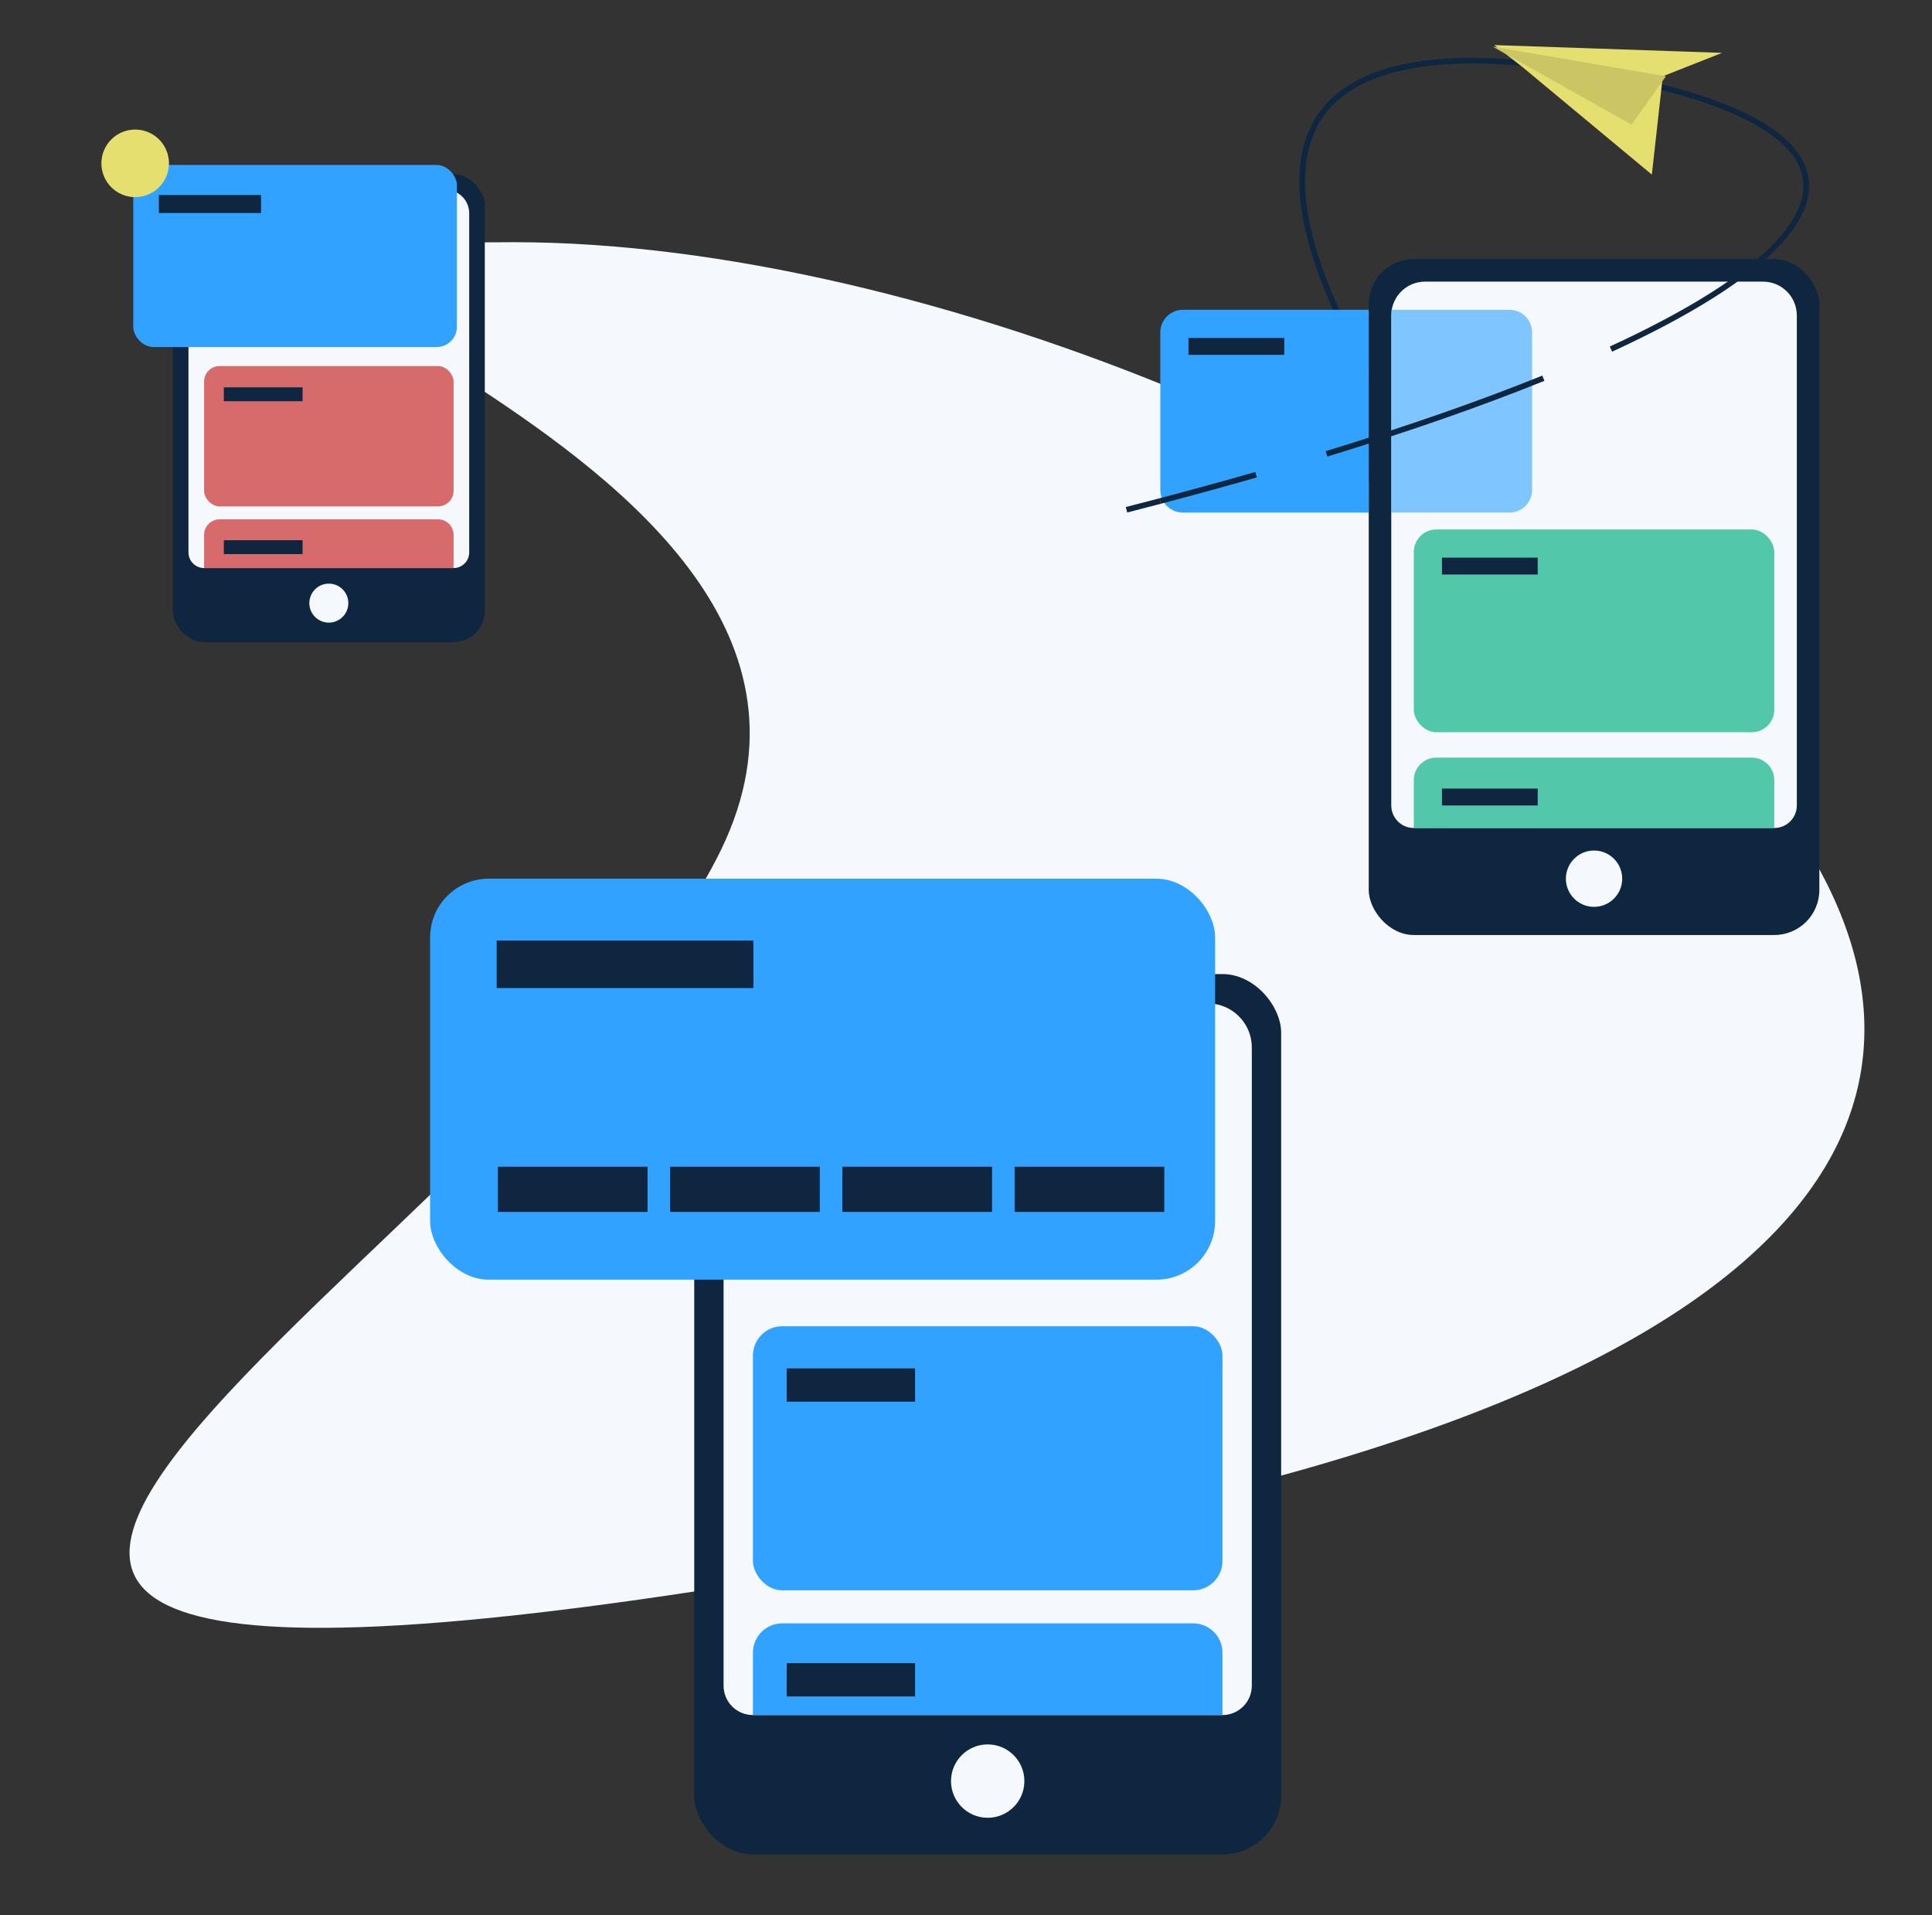 <svg width="343" height="340" viewBox="0 0 343 340" fill="none" xmlns="http://www.w3.org/2000/svg">
<rect x="0" y="0" width="343" height="340" fill="#333333" stroke="none"/>
<path d="M91.266 43C238.07 43 493.402 211.795 186.743 271.379C-119.916 330.963 91.338 226.46 128.007 150.889C164.677 75.319 -12.125 43 91.266 43Z" fill="#F5F9FE"/>
<path d="M200 90.5C202.024 89.981 204.024 89.462 206 88.941M286 125C198.5 22.5 230.398 4.314 280.5 12.5C317.782 18.592 328.345 29.909 315.37 43.5" stroke="#0E263F"/>
<rect x="243" y="46" width="80" height="120" rx="8" fill="#0E263F"/>
<path d="M247 56C247 52.686 249.686 50 253 50H313C316.314 50 319 52.686 319 56V143C319 145.209 317.209 147 315 147H251C248.791 147 247 145.209 247 143V56Z" fill="#F5F9FE"/>
<circle cx="283" cy="156" r="5" fill="#F5F9FE"/>
<rect x="251" y="94" width="64" height="36" rx="4" fill="#52C7A9"/>
<path d="M206 59C206 56.791 207.791 55 210 55H243V91H210C207.791 91 206 89.209 206 87V59Z" fill="#31A2FF"/>
<path d="M247 55H268C270.209 55 272 56.791 272 59V87C272 89.209 270.209 91 268 91H247V55Z" fill="#31A2FF" fill-opacity="0.6"/>
<path d="M251 138.5C251 136.291 252.791 134.5 255 134.5H311C313.209 134.5 315 136.291 315 138.5V147H251V138.5Z" fill="#52C7A9"/>
<rect x="256" y="99" width="17" height="3" fill="#0E263F"/>
<rect x="211" y="60" width="17" height="3" fill="#0E263F"/>
<rect x="256" y="140" width="17" height="3" fill="#0E263F"/>
<rect x="30.691" y="30.935" width="55.377" height="83.065" rx="5.538" fill="#0E263F"/>
<path d="M33.46 37.857C33.46 35.563 35.32 33.703 37.614 33.703H79.146C81.44 33.703 83.3 35.563 83.3 37.857V98.079C83.3 99.608 82.06 100.848 80.531 100.848H36.229C34.7 100.848 33.46 99.608 33.46 98.079V37.857Z" fill="#F5F9FE"/>
<circle cx="58.38" cy="107.078" r="3.461" fill="#F5F9FE"/>
<rect x="36.229" y="64.983" width="44.302" height="24.92" rx="2.769" fill="#D76B6C"/>
<rect x="23.655" y="29.29" width="57.46" height="32.322" rx="3.591" fill="#31A2FF"/>
<circle cx="24" cy="29" r="6" fill="#E4DF6F"/>
<rect x="28.206" y="34.623" width="18.134" height="3.2" fill="#0E263F"/>
<rect x="39.738" y="68.766" width="13.981" height="2.467" fill="#0E263F"/>
<path d="M36.229 94.964C36.229 93.435 37.469 92.195 38.998 92.195H77.762C79.291 92.195 80.531 93.435 80.531 94.964V100.848H36.229V94.964Z" fill="#D76B6C"/>
<rect x="39.738" y="95.906" width="13.981" height="2.467" fill="#0E263F"/>
<rect x="123.251" y="172.932" width="104.2" height="156.3" rx="10.42" fill="#0E263F"/>
<path d="M128.46 185.957C128.46 181.641 131.959 178.142 136.275 178.142H214.426C218.742 178.142 222.241 181.641 222.241 185.957V299.275C222.241 302.152 219.908 304.485 217.031 304.485H133.67C130.793 304.485 128.46 302.152 128.46 299.275V185.957Z" fill="#F5F9FE"/>
<circle cx="175.351" cy="316.208" r="6.513" fill="#F5F9FE"/>
<rect x="133.671" y="235.453" width="83.36" height="46.89" rx="5.21" fill="#31A2FF"/>
<path d="M133.671 293.414C133.671 290.536 136.003 288.204 138.881 288.204H211.821C214.698 288.204 217.031 290.536 217.031 293.414V304.485H133.671V293.414Z" fill="#31A2FF"/>
<rect x="139.667" y="242.94" width="22.79" height="5.909" fill="#0E263F"/>
<rect x="139.667" y="295.273" width="22.79" height="5.909" fill="#0E263F"/>
<rect x="76.361" y="156" width="139.368" height="71.188" rx="10.42" fill="#31A2FF"/>
<rect x="88.178" y="166.973" width="45.58" height="8.441" fill="#0E263F"/>
<rect x="88.393" y="207.135" width="26.57" height="8.021" fill="#0E263F"/>
<rect x="118.973" y="207.135" width="26.57" height="8.021" fill="#0E263F"/>
<rect x="149.554" y="207.135" width="26.57" height="8.021" fill="#0E263F"/>
<rect x="180.135" y="207.135" width="26.57" height="8.021" fill="#0E263F"/>
<path d="M293.265 31L270.265 11.88L265.277 8L305.735 9.386L295.205 13.542L293.265 31Z" fill="#E4DF6F"/>
<path d="M289.663 22.133L265 8.277L295.759 13.542L289.663 22.133Z" fill="#CBC663"/>
<path d="M206 88.941C211.879 87.393 217.547 85.837 223 84.277M315.37 43.499C309.814 49.32 299.94 55.557 286 61.98M235.5 80.579C250.148 76.093 263.007 71.591 274 67.147" stroke="#0E263F"/>
</svg>
